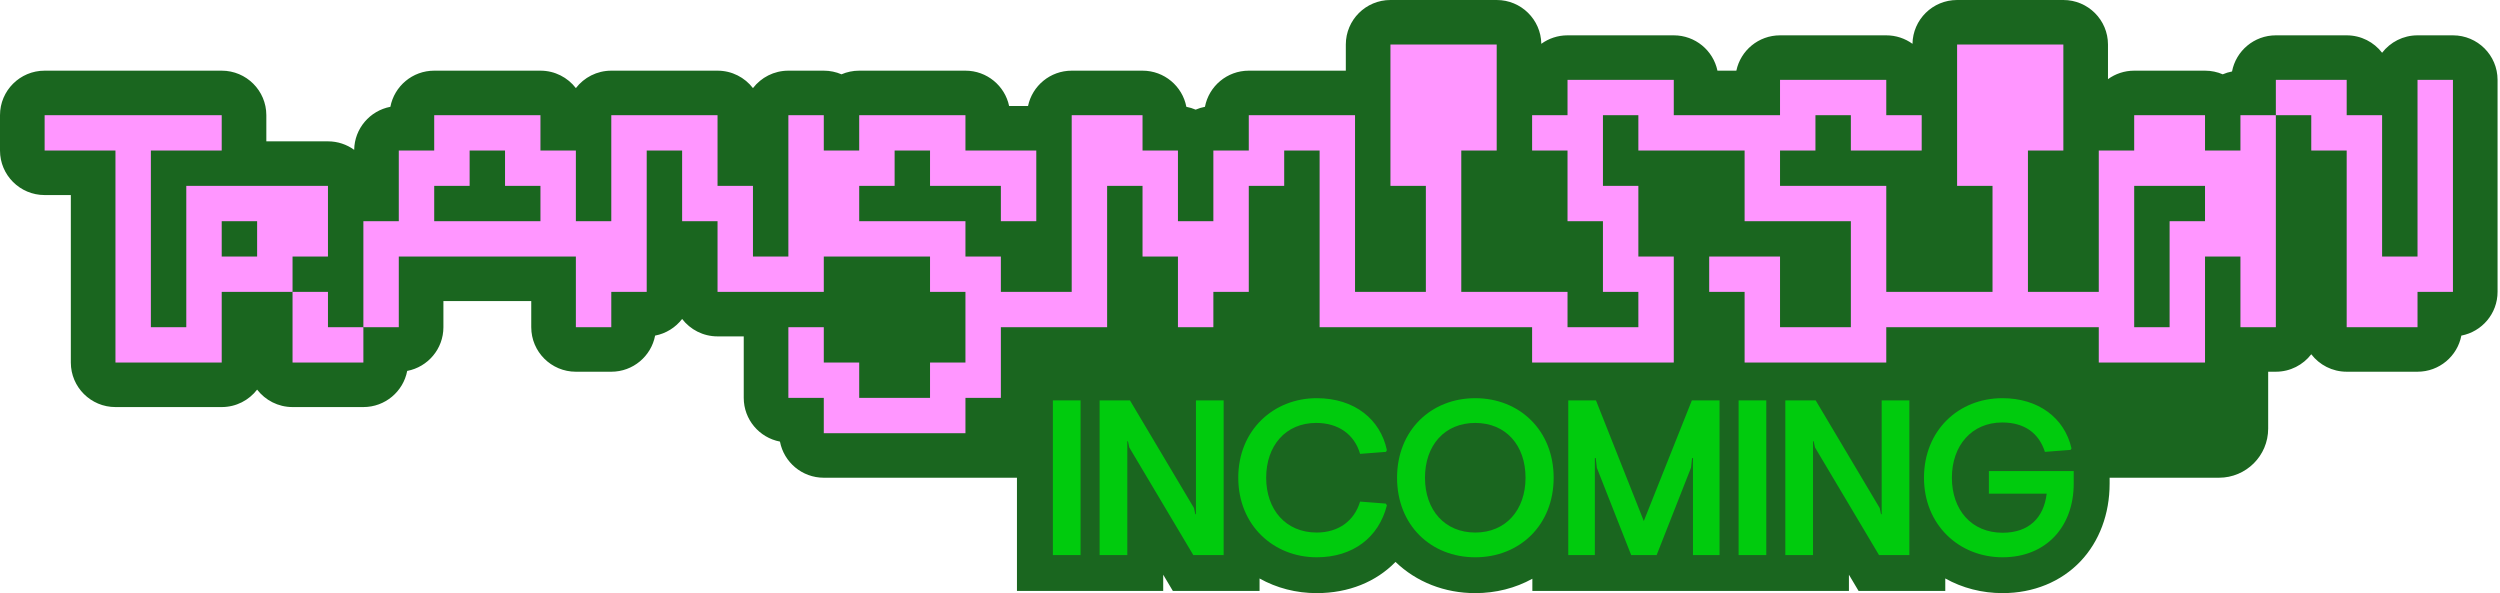 <svg width="843" height="200" viewBox="0 0 843 200" fill="none" xmlns="http://www.w3.org/2000/svg">
<path d="M827.13 11.915H815.187C810.322 11.915 805.995 14.22 803.244 17.793C800.493 14.217 796.167 11.915 791.302 11.915H767.417C760.076 11.915 753.964 17.162 752.64 24.101C751.549 24.308 750.498 24.629 749.505 25.059C747.674 24.268 745.656 23.831 743.534 23.831H719.649C716.346 23.831 713.294 24.892 710.811 26.691V15.013C710.811 6.721 704.075 0 695.763 0H659.936C651.705 0 645.016 6.596 644.891 14.778C642.408 12.979 639.353 11.915 636.05 11.915H600.225C592.98 11.915 586.928 17.025 585.499 23.831H579.124C577.694 17.025 571.643 11.915 564.397 11.915H528.569C525.266 11.915 522.214 12.976 519.732 14.775C519.606 6.593 512.918 0 504.687 0H468.859C460.548 0 453.811 6.721 453.811 15.013V23.831H421.088C413.748 23.831 407.636 29.075 406.307 36.014C405.216 36.221 404.168 36.547 403.175 36.974C402.181 36.544 401.133 36.221 400.04 36.014C398.713 29.075 392.601 23.831 385.261 23.831H361.378C354.133 23.831 348.081 28.94 346.652 35.746H340.276C338.847 28.94 332.795 23.831 325.55 23.831H289.722C287.601 23.831 285.582 24.268 283.751 25.059C281.92 24.268 279.901 23.831 277.78 23.831H265.837C260.972 23.831 256.646 26.135 253.897 29.708C251.146 26.135 246.82 23.831 241.954 23.831H206.127C201.261 23.831 196.935 26.135 194.184 29.708C191.433 26.133 187.107 23.831 182.241 23.831H146.414C139.073 23.831 132.961 29.075 131.635 36.014C124.753 37.322 119.539 43.31 119.429 50.529C116.946 48.727 113.894 47.661 110.588 47.661H89.808V38.843C89.808 30.551 83.072 23.831 74.76 23.831H15.047C6.736 23.831 0 30.551 0 38.843V50.759C0 59.051 6.736 65.772 15.047 65.772H23.885V122.248C23.885 130.54 30.621 137.261 38.933 137.261H74.76C79.628 137.261 83.952 134.954 86.703 131.376C89.454 134.951 93.778 137.261 98.646 137.261H122.531C129.871 137.261 135.981 132.014 137.307 125.075C144.262 123.752 149.518 117.656 149.518 110.333V101.518H179.137V110.333C179.137 118.625 185.873 125.346 194.184 125.346H206.127C213.467 125.346 219.579 120.104 220.906 113.165C224.597 112.462 227.81 110.415 230.012 107.553C232.763 111.128 237.089 113.43 241.954 113.43H250.79V134.161C250.79 141.485 256.046 147.582 263.001 148.906C264.327 155.844 270.439 161.089 277.78 161.089H748.231C757.397 161.089 764.828 153.675 764.828 144.53V125.343H767.417C772.284 125.343 776.608 123.036 779.359 119.458C782.11 123.034 786.434 125.343 791.302 125.343H815.187C822.528 125.343 828.639 120.101 829.966 113.165C836.92 111.841 842.177 105.741 842.177 98.417V26.928C842.177 18.636 835.441 11.915 827.13 11.915Z" fill="#1A661F"/>
<path d="M815.187 26.928V86.505H803.244V38.843H791.302V26.928H767.416V38.843H779.359V50.759H791.302V110.333H815.187V98.42H827.13V26.928H815.187Z" fill="#FF96FF"/>
<path d="M755.476 50.759H743.534V38.843H719.649V50.759H707.706V98.42H683.821V50.759H695.763V15.013H659.935V62.674H671.878V98.42H636.05V62.674H600.225V50.759H612.168V38.843H624.11V50.759H647.993V38.843H636.05V26.928H600.225V38.843H564.397V26.928H528.569V38.843H516.627V50.759H528.569V74.589H540.512V98.42H552.455V110.333H528.569V98.42H492.744V50.759H504.687V15.013H468.859V62.674H480.801V98.42H456.916V38.843H421.088V50.759H409.146V74.589H397.203V50.759H385.261V38.843H361.378V98.42H337.493V86.505H325.55V74.589H289.722V62.674H301.665V50.759H313.608V62.674H337.493V74.589H349.435V50.759H325.55V38.843H289.722V50.759H277.78V38.843H265.837V86.505H253.897V62.674H241.954V38.843H206.127V74.589H194.184V50.759H182.241V38.843H146.414V50.759H134.471V74.589H122.531V110.333H134.471V86.505H194.184V110.333H206.127V98.42H218.069V50.759H230.012V74.589H241.954V98.42H277.78V86.505H313.608V98.42H325.55V122.248H313.608V134.163H289.722V122.248H277.78V110.333H265.837V134.163H277.78V146.079H325.55V134.163H337.493V110.333H373.321V62.674H385.261V86.505H397.203V110.333H409.146V98.42H421.088V62.674H433.031V50.759H444.974V110.333H516.627V122.248H564.397V86.505H552.455V62.674H540.512V38.843H552.455V50.759H588.282V74.589H624.11V110.333H600.225V86.505H576.34V98.42H588.282V122.248H636.05V110.333H707.706V122.248H743.534V86.505H755.476V110.333H767.416V38.843H755.476V50.759ZM146.414 74.589V62.674H158.356V50.759H170.299V62.674H182.241V74.589H146.414ZM731.591 74.589V110.333H719.649V62.674H743.534V74.589H731.591Z" fill="#FF96FF"/>
<path d="M110.588 98.42H98.646V122.248H122.531L122.531 110.333L110.588 110.333V98.42Z" fill="#FF96FF"/>
<path d="M110.588 86.505V62.674H62.818V110.333H50.875V50.759H74.76V38.843H15.047V50.759H38.933V122.248H74.76V98.42L98.646 98.42L98.646 86.505H110.588ZM74.76 86.505V74.589H86.703V86.505H74.76Z" fill="#FF96FF"/>
<path d="M711.365 146.772H709.875C705.647 131.771 692.23 122.183 675.204 122.183C668.091 122.183 661.548 123.937 655.948 127.057V122.929H622.39V128.391L619.14 122.929H562.278L554.315 142.916L546.39 122.929H516.71V127.032C510.992 123.867 504.403 122.183 497.454 122.183C487.182 122.183 477.694 125.886 470.652 132.627C469.579 131.541 468.427 130.523 467.191 129.577C460.869 124.74 452.841 122.183 443.978 122.183C437.064 122.183 430.468 123.902 424.722 127.125V122.929H391.164V128.391L387.914 122.929H342.917V199.257H392.233V193.795L395.483 199.257H424.722V195.061C430.47 198.284 437.066 200.003 443.978 200.003C454.777 200.003 464.039 196.187 470.567 189.478C477.619 196.269 487.141 200.003 497.454 200.003C504.403 200.003 510.992 198.316 516.71 195.153V199.257H623.458V193.795L626.708 199.257H655.948V195.053C661.706 198.281 668.322 200 675.279 200C685.682 200 695.026 196.172 701.597 189.221C707.897 182.555 711.365 173.279 711.365 163.103V146.772Z" fill="#1A661F"/>
<path d="M355.03 135.011H364.367V187.171H355.03V135.011Z" fill="#00CB0D"/>
<path d="M370.79 135.011H381.022L402.605 171.3L403.054 173.387H403.277V135.011H412.614V187.171H402.382L380.799 150.883L380.35 148.796H380.127V187.171H370.79V135.011Z" fill="#00CB0D"/>
<path d="M417.542 161.091C417.542 144.923 429.568 134.266 443.98 134.266C456.826 134.266 465.491 141.495 467.655 151.776L467.357 152.371L458.619 153.042C456.753 146.559 451.374 142.611 443.833 142.611C433.452 142.611 426.954 150.36 426.954 161.089C426.954 171.818 433.528 179.57 443.983 179.57C451.376 179.57 456.681 175.621 458.622 169.138L467.286 169.809L467.66 170.404C464.896 181.284 456.159 187.915 443.986 187.915C429.57 187.915 417.547 177.258 417.547 161.089L417.542 161.091Z" fill="#00CB0D"/>
<path d="M471.091 161.091C471.091 145.07 482.592 134.266 497.454 134.266C512.316 134.266 523.892 145.07 523.892 161.091C523.892 177.113 512.391 187.917 497.454 187.917C482.517 187.917 471.091 177.113 471.091 161.091ZM514.41 161.091C514.41 150.212 507.837 142.613 497.456 142.613C487.076 142.613 480.503 150.215 480.503 161.091C480.503 171.968 487.149 179.572 497.456 179.572C507.764 179.572 514.41 171.971 514.41 161.091Z" fill="#00CB0D"/>
<path d="M538.16 135.011L554.29 175.697L570.496 135.011H579.833V187.171H570.87V154.458H570.572L570.198 157.736L558.621 187.169H550.032L538.456 157.736L538.082 154.458H537.783V187.171H528.82V135.011H538.16Z" fill="#00CB0D"/>
<path d="M586.256 135.011H595.593V187.171H586.256V135.011Z" fill="#00CB0D"/>
<path d="M602.013 135.011H612.245L633.828 171.3L634.277 173.387H634.5V135.011H643.837V187.171H633.605L612.022 150.883L611.573 148.796H611.35V187.171H602.013V135.011Z" fill="#00CB0D"/>
<path d="M648.768 161.091C648.768 145.22 660.344 134.266 675.206 134.266C687.156 134.266 696.117 140.749 698.507 151.18L698.209 151.701L689.546 152.371C687.53 146.111 682.75 142.46 675.131 142.46C664.899 142.46 658.177 150.21 658.177 161.089C658.177 171.968 664.823 179.642 675.281 179.642C684.094 179.642 689.173 174.651 690.143 166.454H670.649V158.852H699.254V163.101C699.254 177.556 689.993 187.915 675.281 187.915C660.57 187.915 648.768 176.96 648.768 161.089V161.091Z" fill="#00CB0D"/>
</svg>
